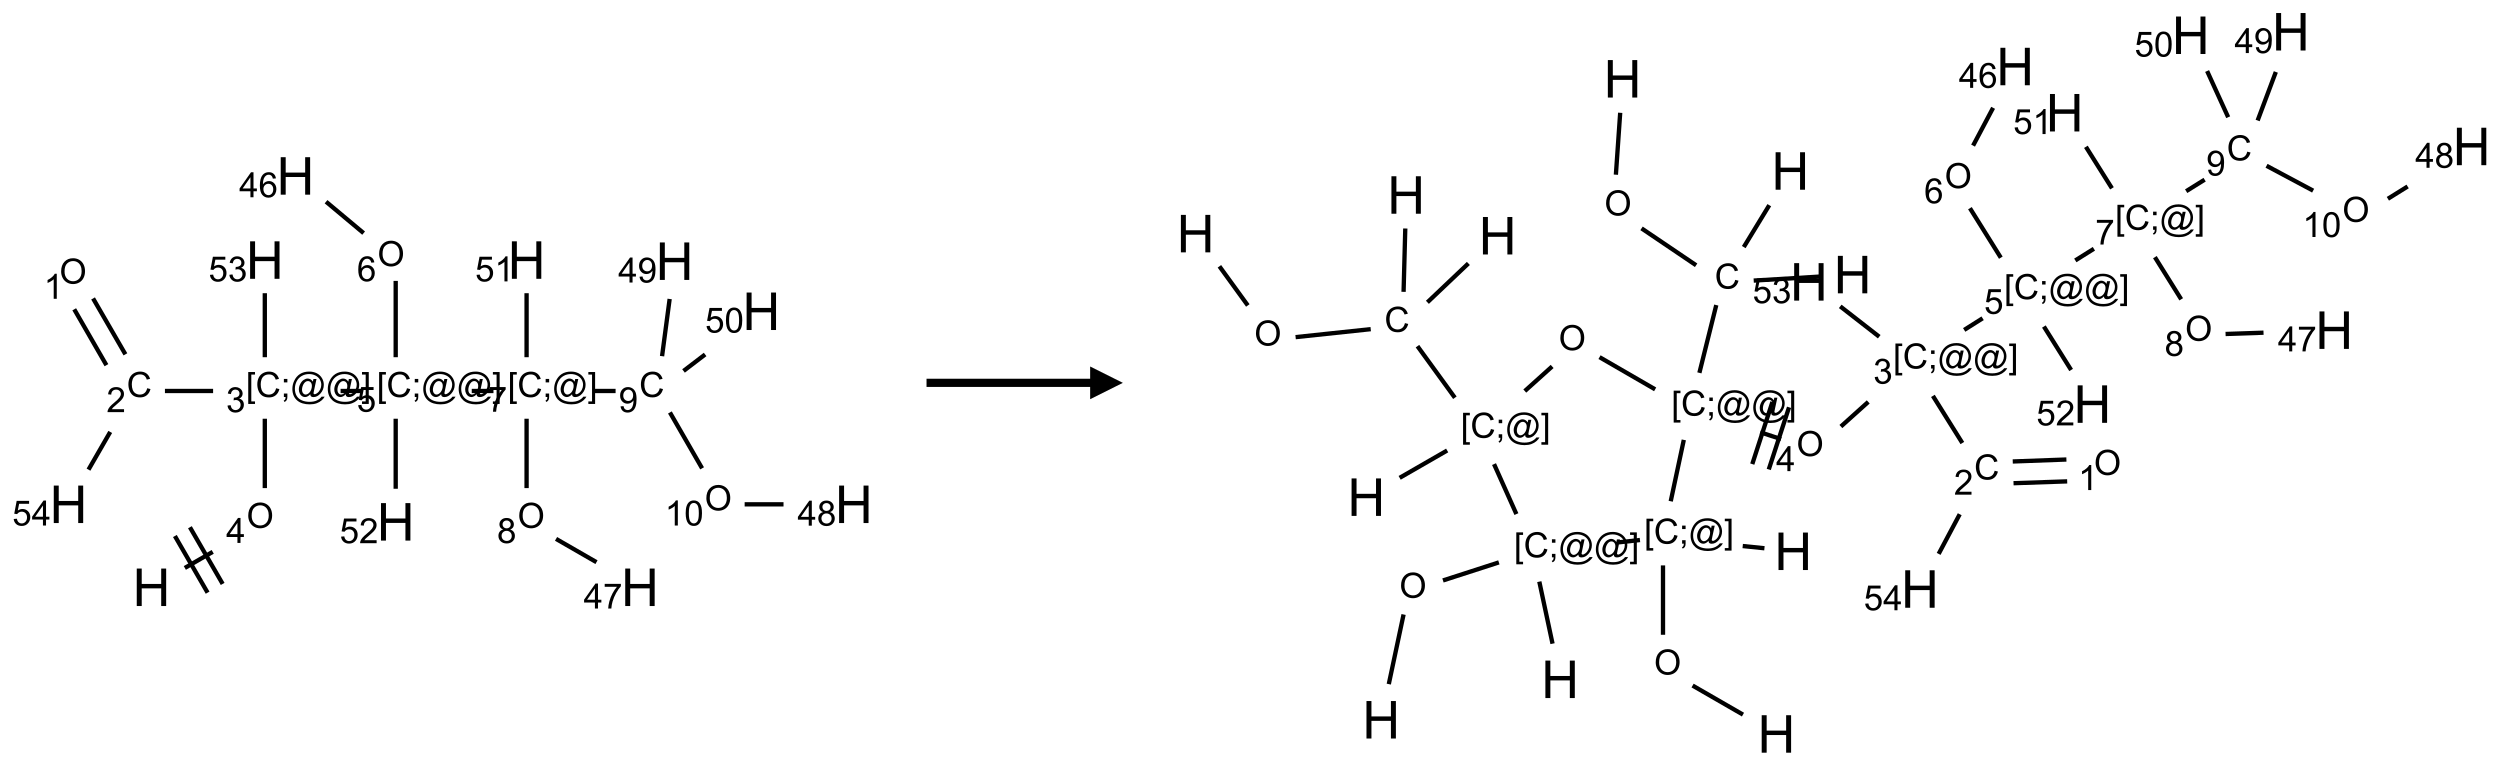 <?xml version="1.0" encoding="UTF-8"?>
<svg xmlns="http://www.w3.org/2000/svg" xmlns:xlink="http://www.w3.org/1999/xlink" width="764" height="234" viewBox="0 0 764 234">
<defs>
<g>
<g id="glyph-0-0">
<path d="M 2 0 L 2 -10 L 10 -10 L 10 0 Z M 2.25 -0.25 L 9.75 -0.25 L 9.75 -9.75 L 2.25 -9.75 Z M 2.25 -0.25 "/>
</g>
<g id="glyph-0-1">
<path d="M 1.281 0 L 1.281 -11.453 L 2.797 -11.453 L 2.797 -6.75 L 8.75 -6.75 L 8.75 -11.453 L 10.266 -11.453 L 10.266 0 L 8.75 0 L 8.75 -5.398 L 2.797 -5.398 L 2.797 0 Z M 1.281 0 "/>
</g>
<g id="glyph-1-0">
<path d="M 1.332 0 L 1.332 -6.668 L 6.668 -6.668 L 6.668 0 Z M 1.5 -0.168 L 6.5 -0.168 L 6.5 -6.5 L 1.5 -6.5 Z M 1.5 -0.168 "/>
</g>
<g id="glyph-1-1">
<path d="M 0.516 -3.719 C 0.516 -4.984 0.855 -5.977 1.535 -6.695 C 2.215 -7.414 3.094 -7.77 4.172 -7.77 C 4.875 -7.77 5.512 -7.602 6.078 -7.266 C 6.645 -6.93 7.074 -6.461 7.371 -5.855 C 7.668 -5.254 7.816 -4.57 7.816 -3.809 C 7.816 -3.035 7.66 -2.34 7.348 -1.73 C 7.035 -1.117 6.594 -0.656 6.02 -0.34 C 5.449 -0.027 4.828 0.129 4.168 0.129 C 3.449 0.129 2.805 -0.043 2.238 -0.391 C 1.672 -0.738 1.246 -1.211 0.953 -1.812 C 0.66 -2.414 0.516 -3.047 0.516 -3.719 Z M 1.559 -3.703 C 1.559 -2.781 1.805 -2.059 2.301 -1.527 C 2.793 -1 3.414 -0.734 4.16 -0.734 C 4.922 -0.734 5.547 -1 6.039 -1.535 C 6.531 -2.07 6.777 -2.828 6.777 -3.812 C 6.777 -4.434 6.672 -4.977 6.461 -5.441 C 6.25 -5.902 5.945 -6.262 5.539 -6.52 C 5.133 -6.773 4.68 -6.902 4.176 -6.902 C 3.461 -6.902 2.848 -6.656 2.332 -6.164 C 1.816 -5.672 1.559 -4.852 1.559 -3.703 Z M 1.559 -3.703 "/>
</g>
<g id="glyph-1-2">
<path d="M 3.449 0 L 3.449 -1.828 L 0.137 -1.828 L 0.137 -2.688 L 3.621 -7.637 L 4.387 -7.637 L 4.387 -2.688 L 5.418 -2.688 L 5.418 -1.828 L 4.387 -1.828 L 4.387 0 Z M 3.449 -2.688 L 3.449 -6.129 L 1.059 -2.688 Z M 3.449 -2.688 "/>
</g>
<g id="glyph-1-3">
<path d="M 0.723 2.121 L 0.723 -7.637 L 2.793 -7.637 L 2.793 -6.859 L 1.66 -6.859 L 1.66 1.344 L 2.793 1.344 L 2.793 2.121 Z M 0.723 2.121 "/>
</g>
<g id="glyph-1-4">
<path d="M 6.27 -2.676 L 7.281 -2.422 C 7.07 -1.594 6.688 -0.961 6.137 -0.523 C 5.586 -0.086 4.914 0.129 4.121 0.129 C 3.297 0.129 2.629 -0.039 2.113 -0.371 C 1.598 -0.707 1.203 -1.191 0.934 -1.828 C 0.664 -2.465 0.531 -3.145 0.531 -3.875 C 0.531 -4.672 0.684 -5.363 0.988 -5.957 C 1.293 -6.547 1.723 -6.996 2.285 -7.305 C 2.844 -7.613 3.461 -7.766 4.137 -7.766 C 4.898 -7.766 5.543 -7.57 6.062 -7.184 C 6.582 -6.793 6.945 -6.246 7.152 -5.543 L 6.156 -5.309 C 5.98 -5.863 5.723 -6.266 5.387 -6.52 C 5.051 -6.773 4.625 -6.902 4.113 -6.902 C 3.527 -6.902 3.039 -6.762 2.645 -6.48 C 2.25 -6.199 1.973 -5.82 1.812 -5.348 C 1.652 -4.871 1.574 -4.383 1.574 -3.879 C 1.574 -3.23 1.668 -2.664 1.855 -2.18 C 2.047 -1.695 2.34 -1.332 2.738 -1.094 C 3.137 -0.855 3.57 -0.734 4.035 -0.734 C 4.602 -0.734 5.082 -0.898 5.473 -1.223 C 5.867 -1.551 6.133 -2.035 6.27 -2.676 Z M 6.27 -2.676 "/>
</g>
<g id="glyph-1-5">
<path d="M 0.949 -4.465 L 0.949 -5.531 L 2.016 -5.531 L 2.016 -4.465 Z M 0.949 0 L 0.949 -1.066 L 2.016 -1.066 L 2.016 0 C 2.016 0.391 1.945 0.711 1.809 0.949 C 1.668 1.191 1.449 1.379 1.145 1.512 L 0.887 1.109 C 1.082 1.023 1.23 0.895 1.324 0.727 C 1.418 0.559 1.469 0.316 1.48 0 Z M 0.949 0 "/>
</g>
<g id="glyph-1-6">
<path d="M 6.047 -0.848 C 5.82 -0.59 5.57 -0.379 5.289 -0.223 C 5.008 -0.062 4.73 0.016 4.449 0.016 C 4.141 0.016 3.84 -0.074 3.547 -0.254 C 3.254 -0.434 3.02 -0.715 2.836 -1.09 C 2.652 -1.465 2.562 -1.875 2.562 -2.324 C 2.562 -2.875 2.703 -3.43 2.988 -3.98 C 3.27 -4.535 3.621 -4.953 4.043 -5.23 C 4.461 -5.508 4.871 -5.645 5.266 -5.645 C 5.566 -5.645 5.855 -5.566 6.129 -5.41 C 6.402 -5.25 6.641 -5.012 6.84 -4.688 L 7.016 -5.496 L 7.949 -5.496 L 7.199 -2 C 7.094 -1.516 7.043 -1.246 7.043 -1.191 C 7.043 -1.098 7.078 -1.02 7.148 -0.949 C 7.219 -0.883 7.305 -0.848 7.406 -0.848 C 7.59 -0.848 7.832 -0.953 8.129 -1.168 C 8.527 -1.445 8.84 -1.816 9.07 -2.285 C 9.301 -2.75 9.418 -3.234 9.418 -3.73 C 9.418 -4.309 9.27 -4.852 8.973 -5.355 C 8.676 -5.859 8.23 -6.262 7.645 -6.562 C 7.055 -6.863 6.406 -7.016 5.691 -7.016 C 4.879 -7.016 4.137 -6.824 3.465 -6.445 C 2.793 -6.066 2.273 -5.52 1.902 -4.809 C 1.535 -4.098 1.348 -3.34 1.348 -2.527 C 1.348 -1.676 1.535 -0.941 1.902 -0.328 C 2.273 0.285 2.809 0.742 3.508 1.035 C 4.207 1.328 4.984 1.473 5.832 1.473 C 6.742 1.473 7.504 1.32 8.121 1.016 C 8.734 0.711 9.195 0.34 9.5 -0.098 L 10.441 -0.098 C 10.266 0.266 9.961 0.637 9.531 1.016 C 9.102 1.395 8.59 1.695 7.996 1.914 C 7.402 2.133 6.688 2.246 5.848 2.246 C 5.078 2.246 4.367 2.145 3.715 1.949 C 3.066 1.75 2.512 1.453 2.051 1.055 C 1.594 0.656 1.25 0.199 1.016 -0.316 C 0.723 -0.973 0.578 -1.684 0.578 -2.441 C 0.578 -3.289 0.75 -4.098 1.098 -4.863 C 1.523 -5.805 2.125 -6.527 2.902 -7.027 C 3.684 -7.527 4.629 -7.777 5.738 -7.777 C 6.602 -7.777 7.375 -7.602 8.059 -7.246 C 8.746 -6.895 9.285 -6.371 9.684 -5.672 C 10.02 -5.07 10.188 -4.418 10.188 -3.715 C 10.188 -2.707 9.832 -1.812 9.125 -1.031 C 8.492 -0.328 7.801 0.02 7.051 0.02 C 6.812 0.02 6.617 -0.016 6.473 -0.09 C 6.324 -0.16 6.215 -0.266 6.145 -0.402 C 6.102 -0.488 6.066 -0.637 6.047 -0.848 Z M 3.527 -2.262 C 3.527 -1.785 3.641 -1.414 3.863 -1.152 C 4.09 -0.887 4.348 -0.754 4.641 -0.754 C 4.836 -0.754 5.039 -0.812 5.254 -0.93 C 5.469 -1.047 5.676 -1.219 5.871 -1.449 C 6.066 -1.676 6.23 -1.969 6.355 -2.32 C 6.48 -2.672 6.543 -3.027 6.543 -3.379 C 6.543 -3.852 6.426 -4.219 6.191 -4.48 C 5.957 -4.738 5.672 -4.871 5.332 -4.871 C 5.109 -4.871 4.902 -4.812 4.707 -4.699 C 4.512 -4.586 4.32 -4.406 4.137 -4.156 C 3.953 -3.906 3.805 -3.602 3.691 -3.246 C 3.582 -2.887 3.527 -2.559 3.527 -2.262 Z M 3.527 -2.262 "/>
</g>
<g id="glyph-1-7">
<path d="M 2.27 2.121 L 0.203 2.121 L 0.203 1.344 L 1.332 1.344 L 1.332 -6.859 L 0.203 -6.859 L 0.203 -7.637 L 2.27 -7.637 Z M 2.27 2.121 "/>
</g>
<g id="glyph-1-8">
<path d="M 0.449 -2.016 L 1.387 -2.141 C 1.492 -1.609 1.676 -1.227 1.934 -0.992 C 2.191 -0.758 2.508 -0.641 2.879 -0.641 C 3.32 -0.641 3.695 -0.793 3.996 -1.098 C 4.301 -1.402 4.453 -1.781 4.453 -2.234 C 4.453 -2.664 4.312 -3.02 4.031 -3.301 C 3.75 -3.578 3.391 -3.719 2.957 -3.719 C 2.781 -3.719 2.562 -3.684 2.297 -3.613 L 2.402 -4.438 C 2.465 -4.43 2.516 -4.426 2.551 -4.426 C 2.949 -4.426 3.312 -4.531 3.629 -4.738 C 3.949 -4.949 4.109 -5.27 4.109 -5.703 C 4.109 -6.047 3.992 -6.332 3.762 -6.559 C 3.527 -6.785 3.227 -6.895 2.859 -6.895 C 2.496 -6.895 2.191 -6.781 1.949 -6.551 C 1.707 -6.324 1.547 -5.98 1.48 -5.52 L 0.543 -5.688 C 0.656 -6.316 0.918 -6.805 1.324 -7.148 C 1.73 -7.492 2.234 -7.668 2.84 -7.668 C 3.254 -7.668 3.641 -7.578 3.988 -7.398 C 4.34 -7.219 4.609 -6.977 4.793 -6.668 C 4.98 -6.359 5.074 -6.031 5.074 -5.684 C 5.074 -5.352 4.984 -5.051 4.809 -4.781 C 4.629 -4.512 4.367 -4.297 4.02 -4.137 C 4.473 -4.031 4.824 -3.816 5.074 -3.488 C 5.324 -3.16 5.449 -2.75 5.449 -2.254 C 5.449 -1.59 5.203 -1.023 4.719 -0.559 C 4.234 -0.098 3.617 0.137 2.875 0.137 C 2.203 0.137 1.648 -0.062 1.207 -0.465 C 0.762 -0.863 0.512 -1.379 0.449 -2.016 Z M 0.449 -2.016 "/>
</g>
<g id="glyph-1-9">
<path d="M 5.371 -0.902 L 5.371 0 L 0.324 0 C 0.316 -0.227 0.352 -0.441 0.434 -0.652 C 0.562 -0.996 0.766 -1.332 1.051 -1.668 C 1.332 -2 1.742 -2.387 2.277 -2.824 C 3.105 -3.504 3.668 -4.043 3.957 -4.441 C 4.25 -4.84 4.395 -5.215 4.395 -5.566 C 4.395 -5.938 4.262 -6.254 3.996 -6.508 C 3.73 -6.762 3.387 -6.891 2.957 -6.891 C 2.508 -6.891 2.145 -6.754 1.875 -6.484 C 1.605 -6.215 1.469 -5.84 1.465 -5.359 L 0.5 -5.457 C 0.566 -6.176 0.812 -6.727 1.246 -7.102 C 1.676 -7.477 2.254 -7.668 2.98 -7.668 C 3.711 -7.668 4.293 -7.465 4.719 -7.059 C 5.145 -6.652 5.359 -6.148 5.359 -5.547 C 5.359 -5.242 5.297 -4.941 5.172 -4.645 C 5.047 -4.352 4.84 -4.039 4.551 -3.715 C 4.262 -3.387 3.777 -2.938 3.105 -2.371 C 2.543 -1.898 2.18 -1.578 2.02 -1.41 C 1.859 -1.242 1.73 -1.07 1.625 -0.902 Z M 5.371 -0.902 "/>
</g>
<g id="glyph-1-10">
<path d="M 3.973 0 L 3.035 0 L 3.035 -5.973 C 2.809 -5.758 2.516 -5.543 2.148 -5.328 C 1.781 -5.113 1.453 -4.953 1.16 -4.844 L 1.16 -5.75 C 1.684 -5.996 2.145 -6.297 2.535 -6.645 C 2.93 -6.996 3.207 -7.336 3.371 -7.668 L 3.973 -7.668 Z M 3.973 0 "/>
</g>
<g id="glyph-1-11">
<path d="M 0.441 -2 L 1.426 -2.082 C 1.5 -1.605 1.668 -1.242 1.934 -1.004 C 2.199 -0.762 2.52 -0.641 2.895 -0.641 C 3.348 -0.641 3.73 -0.812 4.043 -1.152 C 4.355 -1.492 4.512 -1.941 4.512 -2.504 C 4.512 -3.039 4.359 -3.461 4.059 -3.77 C 3.758 -4.078 3.367 -4.234 2.879 -4.234 C 2.578 -4.234 2.305 -4.164 2.062 -4.027 C 1.82 -3.891 1.629 -3.715 1.488 -3.496 L 0.609 -3.609 L 1.348 -7.531 L 5.145 -7.531 L 5.145 -6.637 L 2.098 -6.637 L 1.688 -4.582 C 2.145 -4.902 2.625 -5.062 3.129 -5.062 C 3.797 -5.062 4.359 -4.832 4.816 -4.371 C 5.277 -3.91 5.504 -3.312 5.504 -2.59 C 5.504 -1.898 5.305 -1.301 4.902 -0.797 C 4.41 -0.18 3.742 0.129 2.895 0.129 C 2.199 0.129 1.633 -0.062 1.195 -0.453 C 0.758 -0.844 0.504 -1.359 0.441 -2 Z M 0.441 -2 "/>
</g>
<g id="glyph-1-12">
<path d="M 5.309 -5.766 L 4.375 -5.691 C 4.293 -6.059 4.172 -6.328 4.02 -6.496 C 3.766 -6.762 3.453 -6.895 3.082 -6.895 C 2.785 -6.895 2.523 -6.812 2.297 -6.645 C 2 -6.43 1.77 -6.117 1.598 -5.703 C 1.43 -5.289 1.34 -4.703 1.332 -3.938 C 1.559 -4.281 1.836 -4.535 2.16 -4.703 C 2.488 -4.871 2.828 -4.953 3.188 -4.953 C 3.812 -4.953 4.344 -4.723 4.785 -4.262 C 5.223 -3.801 5.441 -3.207 5.441 -2.48 C 5.441 -2 5.34 -1.555 5.133 -1.145 C 4.926 -0.73 4.641 -0.418 4.281 -0.199 C 3.922 0.02 3.512 0.129 3.051 0.129 C 2.27 0.129 1.633 -0.156 1.141 -0.73 C 0.648 -1.305 0.402 -2.254 0.402 -3.574 C 0.402 -5.051 0.672 -6.121 1.219 -6.793 C 1.695 -7.375 2.336 -7.668 3.141 -7.668 C 3.742 -7.668 4.234 -7.5 4.617 -7.16 C 5 -6.824 5.23 -6.359 5.309 -5.766 Z M 1.48 -2.473 C 1.48 -2.152 1.547 -1.844 1.684 -1.547 C 1.82 -1.25 2.016 -1.027 2.262 -0.871 C 2.508 -0.719 2.766 -0.641 3.035 -0.641 C 3.434 -0.641 3.773 -0.801 4.059 -1.121 C 4.344 -1.441 4.484 -1.875 4.484 -2.422 C 4.484 -2.949 4.344 -3.367 4.062 -3.668 C 3.781 -3.973 3.426 -4.125 3 -4.125 C 2.578 -4.125 2.219 -3.973 1.922 -3.668 C 1.625 -3.363 1.48 -2.969 1.48 -2.473 Z M 1.48 -2.473 "/>
</g>
<g id="glyph-1-13">
<path d="M 0.504 -6.637 L 0.504 -7.535 L 5.449 -7.535 L 5.449 -6.809 C 4.961 -6.289 4.48 -5.602 4.004 -4.746 C 3.527 -3.887 3.156 -3.004 2.895 -2.098 C 2.707 -1.461 2.59 -0.762 2.535 0 L 1.574 0 C 1.582 -0.602 1.703 -1.328 1.926 -2.176 C 2.152 -3.027 2.477 -3.848 2.898 -4.637 C 3.32 -5.426 3.77 -6.094 4.246 -6.637 Z M 0.504 -6.637 "/>
</g>
<g id="glyph-1-14">
<path d="M 1.887 -4.141 C 1.496 -4.281 1.207 -4.484 1.02 -4.75 C 0.832 -5.016 0.738 -5.328 0.738 -5.699 C 0.738 -6.254 0.938 -6.719 1.34 -7.098 C 1.738 -7.477 2.27 -7.668 2.934 -7.668 C 3.598 -7.668 4.137 -7.473 4.543 -7.086 C 4.949 -6.699 5.152 -6.227 5.152 -5.672 C 5.152 -5.316 5.059 -5.008 4.871 -4.746 C 4.688 -4.484 4.406 -4.281 4.027 -4.141 C 4.496 -3.988 4.852 -3.742 5.098 -3.402 C 5.34 -3.062 5.465 -2.656 5.465 -2.184 C 5.465 -1.531 5.234 -0.98 4.77 -0.535 C 4.309 -0.09 3.703 0.129 2.949 0.129 C 2.195 0.129 1.586 -0.094 1.125 -0.539 C 0.664 -0.984 0.434 -1.543 0.434 -2.207 C 0.434 -2.703 0.559 -3.121 0.809 -3.457 C 1.062 -3.793 1.422 -4.02 1.887 -4.141 Z M 1.699 -5.73 C 1.699 -5.367 1.812 -5.074 2.047 -4.844 C 2.281 -4.613 2.582 -4.5 2.953 -4.5 C 3.312 -4.5 3.609 -4.613 3.84 -4.84 C 4.07 -5.066 4.188 -5.348 4.188 -5.676 C 4.188 -6.02 4.07 -6.309 3.832 -6.543 C 3.594 -6.777 3.297 -6.895 2.941 -6.895 C 2.586 -6.895 2.289 -6.781 2.051 -6.551 C 1.816 -6.324 1.699 -6.047 1.699 -5.73 Z M 1.395 -2.203 C 1.395 -1.938 1.461 -1.676 1.586 -1.426 C 1.711 -1.176 1.902 -0.984 2.152 -0.848 C 2.402 -0.711 2.672 -0.641 2.957 -0.641 C 3.406 -0.641 3.777 -0.785 4.066 -1.074 C 4.359 -1.363 4.504 -1.727 4.504 -2.172 C 4.504 -2.625 4.355 -2.996 4.055 -3.293 C 3.754 -3.586 3.379 -3.734 2.926 -3.734 C 2.484 -3.734 2.121 -3.59 1.832 -3.297 C 1.543 -3.004 1.395 -2.641 1.395 -2.203 Z M 1.395 -2.203 "/>
</g>
<g id="glyph-1-15">
<path d="M 0.582 -1.766 L 1.484 -1.848 C 1.562 -1.426 1.707 -1.117 1.922 -0.926 C 2.137 -0.734 2.414 -0.641 2.75 -0.641 C 3.039 -0.641 3.289 -0.707 3.508 -0.84 C 3.727 -0.973 3.902 -1.148 4.043 -1.367 C 4.18 -1.586 4.297 -1.887 4.391 -2.262 C 4.484 -2.637 4.531 -3.016 4.531 -3.406 C 4.531 -3.449 4.531 -3.512 4.527 -3.594 C 4.34 -3.297 4.082 -3.055 3.758 -2.867 C 3.434 -2.68 3.082 -2.59 2.703 -2.59 C 2.07 -2.59 1.535 -2.816 1.098 -3.277 C 0.66 -3.734 0.441 -4.34 0.441 -5.09 C 0.441 -5.863 0.672 -6.484 1.129 -6.957 C 1.586 -7.43 2.156 -7.668 2.844 -7.668 C 3.34 -7.668 3.793 -7.531 4.207 -7.266 C 4.617 -7 4.93 -6.617 5.145 -6.121 C 5.355 -5.629 5.465 -4.91 5.465 -3.973 C 5.465 -2.996 5.359 -2.223 5.145 -1.645 C 4.934 -1.066 4.617 -0.625 4.199 -0.324 C 3.781 -0.02 3.293 0.129 2.73 0.129 C 2.133 0.129 1.645 -0.035 1.266 -0.367 C 0.887 -0.699 0.66 -1.164 0.582 -1.766 Z M 4.422 -5.137 C 4.422 -5.676 4.277 -6.102 3.992 -6.418 C 3.707 -6.734 3.359 -6.891 2.957 -6.891 C 2.543 -6.891 2.18 -6.719 1.871 -6.379 C 1.562 -6.039 1.406 -5.598 1.406 -5.059 C 1.406 -4.57 1.555 -4.176 1.848 -3.871 C 2.141 -3.566 2.5 -3.418 2.934 -3.418 C 3.367 -3.418 3.723 -3.57 4.004 -3.871 C 4.281 -4.176 4.422 -4.598 4.422 -5.137 Z M 4.422 -5.137 "/>
</g>
<g id="glyph-1-16">
<path d="M 0.441 -3.766 C 0.441 -4.668 0.535 -5.395 0.723 -5.945 C 0.906 -6.496 1.184 -6.922 1.551 -7.219 C 1.918 -7.516 2.375 -7.668 2.934 -7.668 C 3.344 -7.668 3.703 -7.586 4.012 -7.418 C 4.32 -7.254 4.574 -7.016 4.777 -6.707 C 4.977 -6.395 5.137 -6.016 5.25 -5.57 C 5.363 -5.125 5.422 -4.523 5.422 -3.766 C 5.422 -2.871 5.328 -2.148 5.145 -1.598 C 4.961 -1.047 4.688 -0.621 4.32 -0.32 C 3.953 -0.02 3.492 0.129 2.934 0.129 C 2.195 0.129 1.617 -0.133 1.199 -0.66 C 0.695 -1.297 0.441 -2.332 0.441 -3.766 Z M 1.406 -3.766 C 1.406 -2.512 1.555 -1.68 1.848 -1.262 C 2.141 -0.848 2.5 -0.641 2.934 -0.641 C 3.363 -0.641 3.727 -0.848 4.02 -1.266 C 4.312 -1.684 4.457 -2.516 4.457 -3.766 C 4.457 -5.023 4.312 -5.859 4.02 -6.27 C 3.727 -6.684 3.359 -6.891 2.922 -6.891 C 2.492 -6.891 2.148 -6.707 1.891 -6.344 C 1.566 -5.879 1.406 -5.02 1.406 -3.766 Z M 1.406 -3.766 "/>
</g>
</g>
</defs>
<path fill="none" stroke-width="0.033" stroke-linecap="butt" stroke-linejoin="miter" stroke="rgb(0%, 0%, 0%)" stroke-opacity="1" stroke-miterlimit="10" d="M 0.889 2.995 L 1.102 2.872 " transform="matrix(40, 0, 0, 40, 20.924, 53.764)"/>
<path fill="none" stroke-width="0.033" stroke-linecap="butt" stroke-linejoin="miter" stroke="rgb(0%, 0%, 0%)" stroke-opacity="1" stroke-miterlimit="10" d="M 1.178 3.117 L 0.928 2.684 " transform="matrix(40, 0, 0, 40, 20.924, 53.764)"/>
<path fill="none" stroke-width="0.033" stroke-linecap="butt" stroke-linejoin="miter" stroke="rgb(0%, 0%, 0%)" stroke-opacity="1" stroke-miterlimit="10" d="M 1.063 3.184 L 0.813 2.751 " transform="matrix(40, 0, 0, 40, 20.924, 53.764)"/>
<path fill="none" stroke-width="0.033" stroke-linecap="butt" stroke-linejoin="miter" stroke="rgb(0%, 0%, 0%)" stroke-opacity="1" stroke-miterlimit="10" d="M 1.5 2.385 L 1.5 1.855 " transform="matrix(40, 0, 0, 40, 20.924, 53.764)"/>
<path fill="none" stroke-width="0.033" stroke-linecap="butt" stroke-linejoin="miter" stroke="rgb(0%, 0%, 0%)" stroke-opacity="1" stroke-miterlimit="10" d="M 1.105 1.643 L 0.737 1.643 " transform="matrix(40, 0, 0, 40, 20.924, 53.764)"/>
<path fill="none" stroke-width="0.033" stroke-linecap="butt" stroke-linejoin="miter" stroke="rgb(0%, 0%, 0%)" stroke-opacity="1" stroke-miterlimit="10" d="M 0.435 1.363 L 0.188 0.936 " transform="matrix(40, 0, 0, 40, 20.924, 53.764)"/>
<path fill="none" stroke-width="0.033" stroke-linecap="butt" stroke-linejoin="miter" stroke="rgb(0%, 0%, 0%)" stroke-opacity="1" stroke-miterlimit="10" d="M 0.29 1.446 L 0.044 1.019 " transform="matrix(40, 0, 0, 40, 20.924, 53.764)"/>
<path fill="none" stroke-width="0.033" stroke-linecap="butt" stroke-linejoin="miter" stroke="rgb(0%, 0%, 0%)" stroke-opacity="1" stroke-miterlimit="10" d="M 0.319 1.956 L 0.153 2.244 " transform="matrix(40, 0, 0, 40, 20.924, 53.764)"/>
<path fill="none" stroke-width="0.033" stroke-linecap="butt" stroke-linejoin="miter" stroke="rgb(0%, 0%, 0%)" stroke-opacity="1" stroke-miterlimit="10" d="M 2.079 1.643 L 2.246 1.643 " transform="matrix(40, 0, 0, 40, 20.924, 53.764)"/>
<path fill="none" stroke-width="0.033" stroke-linecap="butt" stroke-linejoin="miter" stroke="rgb(0%, 0%, 0%)" stroke-opacity="1" stroke-miterlimit="10" d="M 2.5 1.385 L 2.5 0.802 " transform="matrix(40, 0, 0, 40, 20.924, 53.764)"/>
<path fill="none" stroke-width="0.033" stroke-linecap="butt" stroke-linejoin="miter" stroke="rgb(0%, 0%, 0%)" stroke-opacity="1" stroke-miterlimit="10" d="M 2.255 0.437 L 1.968 0.197 " transform="matrix(40, 0, 0, 40, 20.924, 53.764)"/>
<path fill="none" stroke-width="0.033" stroke-linecap="butt" stroke-linejoin="miter" stroke="rgb(0%, 0%, 0%)" stroke-opacity="1" stroke-miterlimit="10" d="M 3.081 1.643 L 3.247 1.643 " transform="matrix(40, 0, 0, 40, 20.924, 53.764)"/>
<path fill="none" stroke-width="0.033" stroke-linecap="butt" stroke-linejoin="miter" stroke="rgb(0%, 0%, 0%)" stroke-opacity="1" stroke-miterlimit="10" d="M 3.5 1.855 L 3.5 2.385 " transform="matrix(40, 0, 0, 40, 20.924, 53.764)"/>
<path fill="none" stroke-width="0.033" stroke-linecap="butt" stroke-linejoin="miter" stroke="rgb(0%, 0%, 0%)" stroke-opacity="1" stroke-miterlimit="10" d="M 3.725 2.773 L 4.034 2.951 " transform="matrix(40, 0, 0, 40, 20.924, 53.764)"/>
<path fill="none" stroke-width="0.033" stroke-linecap="butt" stroke-linejoin="miter" stroke="rgb(0%, 0%, 0%)" stroke-opacity="1" stroke-miterlimit="10" d="M 4.013 1.643 L 4.18 1.643 " transform="matrix(40, 0, 0, 40, 20.924, 53.764)"/>
<path fill="none" stroke-width="0.033" stroke-linecap="butt" stroke-linejoin="miter" stroke="rgb(0%, 0%, 0%)" stroke-opacity="1" stroke-miterlimit="10" d="M 4.595 1.807 L 4.841 2.234 " transform="matrix(40, 0, 0, 40, 20.924, 53.764)"/>
<path fill="none" stroke-width="0.033" stroke-linecap="butt" stroke-linejoin="miter" stroke="rgb(0%, 0%, 0%)" stroke-opacity="1" stroke-miterlimit="10" d="M 5.166 2.509 L 5.463 2.509 " transform="matrix(40, 0, 0, 40, 20.924, 53.764)"/>
<path fill="none" stroke-width="0.033" stroke-linecap="butt" stroke-linejoin="miter" stroke="rgb(0%, 0%, 0%)" stroke-opacity="1" stroke-miterlimit="10" d="M 4.535 1.377 L 4.593 0.94 " transform="matrix(40, 0, 0, 40, 20.924, 53.764)"/>
<path fill="none" stroke-width="0.033" stroke-linecap="butt" stroke-linejoin="miter" stroke="rgb(0%, 0%, 0%)" stroke-opacity="1" stroke-miterlimit="10" d="M 4.699 1.49 L 4.864 1.364 " transform="matrix(40, 0, 0, 40, 20.924, 53.764)"/>
<path fill="none" stroke-width="0.033" stroke-linecap="butt" stroke-linejoin="miter" stroke="rgb(0%, 0%, 0%)" stroke-opacity="1" stroke-miterlimit="10" d="M 3.5 1.385 L 3.5 0.896 " transform="matrix(40, 0, 0, 40, 20.924, 53.764)"/>
<path fill="none" stroke-width="0.033" stroke-linecap="butt" stroke-linejoin="miter" stroke="rgb(0%, 0%, 0%)" stroke-opacity="1" stroke-miterlimit="10" d="M 2.5 1.855 L 2.5 2.39 " transform="matrix(40, 0, 0, 40, 20.924, 53.764)"/>
<path fill="none" stroke-width="0.033" stroke-linecap="butt" stroke-linejoin="miter" stroke="rgb(0%, 0%, 0%)" stroke-opacity="1" stroke-miterlimit="10" d="M 1.5 1.385 L 1.5 0.896 " transform="matrix(40, 0, 0, 40, 20.924, 53.764)"/>
<g fill="rgb(0%, 0%, 0%)" fill-opacity="1">
<use xlink:href="#glyph-0-1" x="40.512" y="185.203"/>
</g>
<g fill="rgb(0%, 0%, 0%)" fill-opacity="1">
<use xlink:href="#glyph-1-1" x="75.348" y="161.324"/>
</g>
<g fill="rgb(0%, 0%, 0%)" fill-opacity="1">
<use xlink:href="#glyph-1-2" x="69.109" y="165.926"/>
</g>
<g fill="rgb(0%, 0%, 0%)" fill-opacity="1">
<use xlink:href="#glyph-1-3" x="75.137" y="121.328"/>
<use xlink:href="#glyph-1-4" x="78.1" y="121.328"/>
<use xlink:href="#glyph-1-5" x="85.803" y="121.328"/>
<use xlink:href="#glyph-1-6" x="88.767" y="121.328"/>
<use xlink:href="#glyph-1-6" x="99.595" y="121.328"/>
<use xlink:href="#glyph-1-7" x="110.423" y="121.328"/>
</g>
<g fill="rgb(0%, 0%, 0%)" fill-opacity="1">
<use xlink:href="#glyph-1-8" x="69.078" y="125.957"/>
</g>
<g fill="rgb(0%, 0%, 0%)" fill-opacity="1">
<use xlink:href="#glyph-1-4" x="38.707" y="121.32"/>
</g>
<g fill="rgb(0%, 0%, 0%)" fill-opacity="1">
<use xlink:href="#glyph-1-9" x="32.535" y="125.957"/>
</g>
<g fill="rgb(0%, 0%, 0%)" fill-opacity="1">
<use xlink:href="#glyph-1-1" x="18.168" y="86.684"/>
</g>
<g fill="rgb(0%, 0%, 0%)" fill-opacity="1">
<use xlink:href="#glyph-1-10" x="13.375" y="91.316"/>
</g>
<g fill="rgb(0%, 0%, 0%)" fill-opacity="1">
<use xlink:href="#glyph-0-1" x="15.152" y="159.844"/>
</g>
<g fill="rgb(0%, 0%, 0%)" fill-opacity="1">
<use xlink:href="#glyph-1-11" x="3.746" y="160.605"/>
<use xlink:href="#glyph-1-2" x="9.678" y="160.605"/>
</g>
<g fill="rgb(0%, 0%, 0%)" fill-opacity="1">
<use xlink:href="#glyph-1-3" x="115.137" y="121.328"/>
<use xlink:href="#glyph-1-4" x="118.1" y="121.328"/>
<use xlink:href="#glyph-1-5" x="125.803" y="121.328"/>
<use xlink:href="#glyph-1-6" x="128.767" y="121.328"/>
<use xlink:href="#glyph-1-6" x="139.595" y="121.328"/>
<use xlink:href="#glyph-1-7" x="150.423" y="121.328"/>
</g>
<g fill="rgb(0%, 0%, 0%)" fill-opacity="1">
<use xlink:href="#glyph-1-11" x="109.02" y="125.824"/>
</g>
<g fill="rgb(0%, 0%, 0%)" fill-opacity="1">
<use xlink:href="#glyph-1-1" x="115.348" y="81.324"/>
</g>
<g fill="rgb(0%, 0%, 0%)" fill-opacity="1">
<use xlink:href="#glyph-1-12" x="109.086" y="85.957"/>
</g>
<g fill="rgb(0%, 0%, 0%)" fill-opacity="1">
<use xlink:href="#glyph-0-1" x="84.508" y="59.492"/>
</g>
<g fill="rgb(0%, 0%, 0%)" fill-opacity="1">
<use xlink:href="#glyph-1-2" x="73.082" y="60.285"/>
<use xlink:href="#glyph-1-12" x="79.014" y="60.285"/>
</g>
<g fill="rgb(0%, 0%, 0%)" fill-opacity="1">
<use xlink:href="#glyph-1-3" x="155.137" y="121.328"/>
<use xlink:href="#glyph-1-4" x="158.1" y="121.328"/>
<use xlink:href="#glyph-1-5" x="165.803" y="121.328"/>
<use xlink:href="#glyph-1-6" x="168.767" y="121.328"/>
<use xlink:href="#glyph-1-7" x="179.595" y="121.328"/>
</g>
<g fill="rgb(0%, 0%, 0%)" fill-opacity="1">
<use xlink:href="#glyph-1-13" x="149.078" y="125.828"/>
</g>
<g fill="rgb(0%, 0%, 0%)" fill-opacity="1">
<use xlink:href="#glyph-1-1" x="158.168" y="161.324"/>
</g>
<g fill="rgb(0%, 0%, 0%)" fill-opacity="1">
<use xlink:href="#glyph-1-14" x="151.887" y="165.957"/>
</g>
<g fill="rgb(0%, 0%, 0%)" fill-opacity="1">
<use xlink:href="#glyph-0-1" x="189.793" y="185.203"/>
</g>
<g fill="rgb(0%, 0%, 0%)" fill-opacity="1">
<use xlink:href="#glyph-1-2" x="178.359" y="185.965"/>
<use xlink:href="#glyph-1-13" x="184.292" y="185.965"/>
</g>
<g fill="rgb(0%, 0%, 0%)" fill-opacity="1">
<use xlink:href="#glyph-1-4" x="195.332" y="121.32"/>
</g>
<g fill="rgb(0%, 0%, 0%)" fill-opacity="1">
<use xlink:href="#glyph-1-15" x="189.062" y="125.957"/>
</g>
<g fill="rgb(0%, 0%, 0%)" fill-opacity="1">
<use xlink:href="#glyph-1-1" x="215.348" y="155.965"/>
</g>
<g fill="rgb(0%, 0%, 0%)" fill-opacity="1">
<use xlink:href="#glyph-1-10" x="203.172" y="160.598"/>
<use xlink:href="#glyph-1-16" x="209.104" y="160.598"/>
</g>
<g fill="rgb(0%, 0%, 0%)" fill-opacity="1">
<use xlink:href="#glyph-0-1" x="255.152" y="159.844"/>
</g>
<g fill="rgb(0%, 0%, 0%)" fill-opacity="1">
<use xlink:href="#glyph-1-2" x="243.703" y="160.637"/>
<use xlink:href="#glyph-1-14" x="249.635" y="160.637"/>
</g>
<g fill="rgb(0%, 0%, 0%)" fill-opacity="1">
<use xlink:href="#glyph-0-1" x="200.371" y="85.547"/>
</g>
<g fill="rgb(0%, 0%, 0%)" fill-opacity="1">
<use xlink:href="#glyph-1-2" x="188.922" y="86.336"/>
<use xlink:href="#glyph-1-15" x="194.854" y="86.336"/>
</g>
<g fill="rgb(0%, 0%, 0%)" fill-opacity="1">
<use xlink:href="#glyph-0-1" x="226.887" y="100.852"/>
</g>
<g fill="rgb(0%, 0%, 0%)" fill-opacity="1">
<use xlink:href="#glyph-1-11" x="215.477" y="101.645"/>
<use xlink:href="#glyph-1-16" x="221.409" y="101.645"/>
</g>
<g fill="rgb(0%, 0%, 0%)" fill-opacity="1">
<use xlink:href="#glyph-0-1" x="155.152" y="85.203"/>
</g>
<g fill="rgb(0%, 0%, 0%)" fill-opacity="1">
<use xlink:href="#glyph-1-11" x="145.191" y="85.996"/>
<use xlink:href="#glyph-1-10" x="151.124" y="85.996"/>
</g>
<g fill="rgb(0%, 0%, 0%)" fill-opacity="1">
<use xlink:href="#glyph-0-1" x="115.152" y="165.203"/>
</g>
<g fill="rgb(0%, 0%, 0%)" fill-opacity="1">
<use xlink:href="#glyph-1-11" x="103.793" y="165.996"/>
<use xlink:href="#glyph-1-9" x="109.725" y="165.996"/>
</g>
<g fill="rgb(0%, 0%, 0%)" fill-opacity="1">
<use xlink:href="#glyph-0-1" x="75.152" y="85.203"/>
</g>
<g fill="rgb(0%, 0%, 0%)" fill-opacity="1">
<use xlink:href="#glyph-1-11" x="63.715" y="85.996"/>
<use xlink:href="#glyph-1-8" x="69.647" y="85.996"/>
</g>
<path fill-rule="nonzero" fill="rgb(0%, 0%, 0%)" fill-opacity="1" d="M 283.148 118.25 L 333.148 118.25 L 333.148 122 L 343.148 117 L 333.148 112 L 333.148 115.75 L 283.148 115.75 "/>
<path fill="none" stroke-width="0.033" stroke-linecap="butt" stroke-linejoin="miter" stroke="rgb(0%, 0%, 0%)" stroke-opacity="1" stroke-miterlimit="10" d="M 3.244 0.619 L 3.211 1.092 " transform="matrix(40, 0, 0, 40, 365.373, 9.707)"/>
<path fill="none" stroke-width="0.033" stroke-linecap="butt" stroke-linejoin="miter" stroke="rgb(0%, 0%, 0%)" stroke-opacity="1" stroke-miterlimit="10" d="M 3.407 1.502 L 3.824 1.784 " transform="matrix(40, 0, 0, 40, 365.373, 9.707)"/>
<path fill="none" stroke-width="0.033" stroke-linecap="butt" stroke-linejoin="miter" stroke="rgb(0%, 0%, 0%)" stroke-opacity="1" stroke-miterlimit="10" d="M 4.264 1.901 L 4.791 1.869 " transform="matrix(40, 0, 0, 40, 365.373, 9.707)"/>
<path fill="none" stroke-width="0.033" stroke-linecap="butt" stroke-linejoin="miter" stroke="rgb(0%, 0%, 0%)" stroke-opacity="1" stroke-miterlimit="10" d="M 4.188 1.645 L 4.383 1.325 " transform="matrix(40, 0, 0, 40, 365.373, 9.707)"/>
<path fill="none" stroke-width="0.033" stroke-linecap="butt" stroke-linejoin="miter" stroke="rgb(0%, 0%, 0%)" stroke-opacity="1" stroke-miterlimit="10" d="M 3.978 2.088 L 3.849 2.606 " transform="matrix(40, 0, 0, 40, 365.373, 9.707)"/>
<path fill="none" stroke-width="0.033" stroke-linecap="butt" stroke-linejoin="miter" stroke="rgb(0%, 0%, 0%)" stroke-opacity="1" stroke-miterlimit="10" d="M 4.314 3.06 L 4.473 3.112 " transform="matrix(40, 0, 0, 40, 365.373, 9.707)"/>
<path fill="none" stroke-width="0.033" stroke-linecap="butt" stroke-linejoin="miter" stroke="rgb(0%, 0%, 0%)" stroke-opacity="1" stroke-miterlimit="10" d="M 4.379 3.344 L 4.534 2.869 " transform="matrix(40, 0, 0, 40, 365.373, 9.707)"/>
<path fill="none" stroke-width="0.033" stroke-linecap="butt" stroke-linejoin="miter" stroke="rgb(0%, 0%, 0%)" stroke-opacity="1" stroke-miterlimit="10" d="M 4.253 3.303 L 4.407 2.828 " transform="matrix(40, 0, 0, 40, 365.373, 9.707)"/>
<path fill="none" stroke-width="0.033" stroke-linecap="butt" stroke-linejoin="miter" stroke="rgb(0%, 0%, 0%)" stroke-opacity="1" stroke-miterlimit="10" d="M 4.93 3.016 L 5.139 2.828 " transform="matrix(40, 0, 0, 40, 365.373, 9.707)"/>
<path fill="none" stroke-width="0.033" stroke-linecap="butt" stroke-linejoin="miter" stroke="rgb(0%, 0%, 0%)" stroke-opacity="1" stroke-miterlimit="10" d="M 5.633 2.782 L 5.858 3.142 " transform="matrix(40, 0, 0, 40, 365.373, 9.707)"/>
<path fill="none" stroke-width="0.033" stroke-linecap="butt" stroke-linejoin="miter" stroke="rgb(0%, 0%, 0%)" stroke-opacity="1" stroke-miterlimit="10" d="M 6.249 3.449 L 6.659 3.435 " transform="matrix(40, 0, 0, 40, 365.373, 9.707)"/>
<path fill="none" stroke-width="0.033" stroke-linecap="butt" stroke-linejoin="miter" stroke="rgb(0%, 0%, 0%)" stroke-opacity="1" stroke-miterlimit="10" d="M 6.243 3.283 L 6.653 3.268 " transform="matrix(40, 0, 0, 40, 365.373, 9.707)"/>
<path fill="none" stroke-width="0.033" stroke-linecap="butt" stroke-linejoin="miter" stroke="rgb(0%, 0%, 0%)" stroke-opacity="1" stroke-miterlimit="10" d="M 5.838 3.686 L 5.677 3.989 " transform="matrix(40, 0, 0, 40, 365.373, 9.707)"/>
<path fill="none" stroke-width="0.033" stroke-linecap="butt" stroke-linejoin="miter" stroke="rgb(0%, 0%, 0%)" stroke-opacity="1" stroke-miterlimit="10" d="M 5.872 2.278 L 6.013 2.189 " transform="matrix(40, 0, 0, 40, 365.373, 9.707)"/>
<path fill="none" stroke-width="0.033" stroke-linecap="butt" stroke-linejoin="miter" stroke="rgb(0%, 0%, 0%)" stroke-opacity="1" stroke-miterlimit="10" d="M 6.152 1.726 L 5.916 1.348 " transform="matrix(40, 0, 0, 40, 365.373, 9.707)"/>
<path fill="none" stroke-width="0.033" stroke-linecap="butt" stroke-linejoin="miter" stroke="rgb(0%, 0%, 0%)" stroke-opacity="1" stroke-miterlimit="10" d="M 5.94 0.87 L 6.093 0.581 " transform="matrix(40, 0, 0, 40, 365.373, 9.707)"/>
<path fill="none" stroke-width="0.033" stroke-linecap="butt" stroke-linejoin="miter" stroke="rgb(0%, 0%, 0%)" stroke-opacity="1" stroke-miterlimit="10" d="M 6.721 1.747 L 6.863 1.658 " transform="matrix(40, 0, 0, 40, 365.373, 9.707)"/>
<path fill="none" stroke-width="0.033" stroke-linecap="butt" stroke-linejoin="miter" stroke="rgb(0%, 0%, 0%)" stroke-opacity="1" stroke-miterlimit="10" d="M 7.329 1.722 L 7.53 2.044 " transform="matrix(40, 0, 0, 40, 365.373, 9.707)"/>
<path fill="none" stroke-width="0.033" stroke-linecap="butt" stroke-linejoin="miter" stroke="rgb(0%, 0%, 0%)" stroke-opacity="1" stroke-miterlimit="10" d="M 7.869 2.309 L 8.159 2.299 " transform="matrix(40, 0, 0, 40, 365.373, 9.707)"/>
<path fill="none" stroke-width="0.033" stroke-linecap="butt" stroke-linejoin="miter" stroke="rgb(0%, 0%, 0%)" stroke-opacity="1" stroke-miterlimit="10" d="M 7.568 1.218 L 7.709 1.13 " transform="matrix(40, 0, 0, 40, 365.373, 9.707)"/>
<path fill="none" stroke-width="0.033" stroke-linecap="butt" stroke-linejoin="miter" stroke="rgb(0%, 0%, 0%)" stroke-opacity="1" stroke-miterlimit="10" d="M 8.182 1.024 L 8.538 1.214 " transform="matrix(40, 0, 0, 40, 365.373, 9.707)"/>
<path fill="none" stroke-width="0.033" stroke-linecap="butt" stroke-linejoin="miter" stroke="rgb(0%, 0%, 0%)" stroke-opacity="1" stroke-miterlimit="10" d="M 9.109 1.276 L 9.26 1.182 " transform="matrix(40, 0, 0, 40, 365.373, 9.707)"/>
<path fill="none" stroke-width="0.033" stroke-linecap="butt" stroke-linejoin="miter" stroke="rgb(0%, 0%, 0%)" stroke-opacity="1" stroke-miterlimit="10" d="M 8.114 0.678 L 8.253 0.307 " transform="matrix(40, 0, 0, 40, 365.373, 9.707)"/>
<path fill="none" stroke-width="0.033" stroke-linecap="butt" stroke-linejoin="miter" stroke="rgb(0%, 0%, 0%)" stroke-opacity="1" stroke-miterlimit="10" d="M 7.889 0.653 L 7.728 0.3 " transform="matrix(40, 0, 0, 40, 365.373, 9.707)"/>
<path fill="none" stroke-width="0.033" stroke-linecap="butt" stroke-linejoin="miter" stroke="rgb(0%, 0%, 0%)" stroke-opacity="1" stroke-miterlimit="10" d="M 7.001 1.196 L 6.802 0.879 " transform="matrix(40, 0, 0, 40, 365.373, 9.707)"/>
<path fill="none" stroke-width="0.033" stroke-linecap="butt" stroke-linejoin="miter" stroke="rgb(0%, 0%, 0%)" stroke-opacity="1" stroke-miterlimit="10" d="M 6.481 2.252 L 6.689 2.584 " transform="matrix(40, 0, 0, 40, 365.373, 9.707)"/>
<path fill="none" stroke-width="0.033" stroke-linecap="butt" stroke-linejoin="miter" stroke="rgb(0%, 0%, 0%)" stroke-opacity="1" stroke-miterlimit="10" d="M 5.223 2.33 L 4.925 2.098 " transform="matrix(40, 0, 0, 40, 365.373, 9.707)"/>
<path fill="none" stroke-width="0.033" stroke-linecap="butt" stroke-linejoin="miter" stroke="rgb(0%, 0%, 0%)" stroke-opacity="1" stroke-miterlimit="10" d="M 3.511 2.732 L 3.086 2.486 " transform="matrix(40, 0, 0, 40, 365.373, 9.707)"/>
<path fill="none" stroke-width="0.033" stroke-linecap="butt" stroke-linejoin="miter" stroke="rgb(0%, 0%, 0%)" stroke-opacity="1" stroke-miterlimit="10" d="M 2.724 2.557 L 2.515 2.745 " transform="matrix(40, 0, 0, 40, 365.373, 9.707)"/>
<path fill="none" stroke-width="0.033" stroke-linecap="butt" stroke-linejoin="miter" stroke="rgb(0%, 0%, 0%)" stroke-opacity="1" stroke-miterlimit="10" d="M 1.922 3.199 L 1.559 3.408 " transform="matrix(40, 0, 0, 40, 365.373, 9.707)"/>
<path fill="none" stroke-width="0.033" stroke-linecap="butt" stroke-linejoin="miter" stroke="rgb(0%, 0%, 0%)" stroke-opacity="1" stroke-miterlimit="10" d="M 1.981 2.796 L 1.695 2.402 " transform="matrix(40, 0, 0, 40, 365.373, 9.707)"/>
<path fill="none" stroke-width="0.033" stroke-linecap="butt" stroke-linejoin="miter" stroke="rgb(0%, 0%, 0%)" stroke-opacity="1" stroke-miterlimit="10" d="M 1.589 1.987 L 1.602 1.503 " transform="matrix(40, 0, 0, 40, 365.373, 9.707)"/>
<path fill="none" stroke-width="0.033" stroke-linecap="butt" stroke-linejoin="miter" stroke="rgb(0%, 0%, 0%)" stroke-opacity="1" stroke-miterlimit="10" d="M 1.771 2.067 L 2.084 1.77 " transform="matrix(40, 0, 0, 40, 365.373, 9.707)"/>
<path fill="none" stroke-width="0.033" stroke-linecap="butt" stroke-linejoin="miter" stroke="rgb(0%, 0%, 0%)" stroke-opacity="1" stroke-miterlimit="10" d="M 1.338 2.272 L 0.764 2.333 " transform="matrix(40, 0, 0, 40, 365.373, 9.707)"/>
<path fill="none" stroke-width="0.033" stroke-linecap="butt" stroke-linejoin="miter" stroke="rgb(0%, 0%, 0%)" stroke-opacity="1" stroke-miterlimit="10" d="M 0.399 2.091 L 0.182 1.792 " transform="matrix(40, 0, 0, 40, 365.373, 9.707)"/>
<path fill="none" stroke-width="0.033" stroke-linecap="butt" stroke-linejoin="miter" stroke="rgb(0%, 0%, 0%)" stroke-opacity="1" stroke-miterlimit="10" d="M 2.28 3.303 L 2.451 3.685 " transform="matrix(40, 0, 0, 40, 365.373, 9.707)"/>
<path fill="none" stroke-width="0.033" stroke-linecap="butt" stroke-linejoin="miter" stroke="rgb(0%, 0%, 0%)" stroke-opacity="1" stroke-miterlimit="10" d="M 2.626 4.201 L 2.727 4.675 " transform="matrix(40, 0, 0, 40, 365.373, 9.707)"/>
<path fill="none" stroke-width="0.033" stroke-linecap="butt" stroke-linejoin="miter" stroke="rgb(0%, 0%, 0%)" stroke-opacity="1" stroke-miterlimit="10" d="M 2.317 4.054 L 1.89 4.192 " transform="matrix(40, 0, 0, 40, 365.373, 9.707)"/>
<path fill="none" stroke-width="0.033" stroke-linecap="butt" stroke-linejoin="miter" stroke="rgb(0%, 0%, 0%)" stroke-opacity="1" stroke-miterlimit="10" d="M 1.589 4.452 L 1.476 4.984 " transform="matrix(40, 0, 0, 40, 365.373, 9.707)"/>
<path fill="none" stroke-width="0.033" stroke-linecap="butt" stroke-linejoin="miter" stroke="rgb(0%, 0%, 0%)" stroke-opacity="1" stroke-miterlimit="10" d="M 3.23 3.901 L 3.395 3.883 " transform="matrix(40, 0, 0, 40, 365.373, 9.707)"/>
<path fill="none" stroke-width="0.033" stroke-linecap="butt" stroke-linejoin="miter" stroke="rgb(0%, 0%, 0%)" stroke-opacity="1" stroke-miterlimit="10" d="M 3.63 3.587 L 3.73 3.118 " transform="matrix(40, 0, 0, 40, 365.373, 9.707)"/>
<path fill="none" stroke-width="0.033" stroke-linecap="butt" stroke-linejoin="miter" stroke="rgb(0%, 0%, 0%)" stroke-opacity="1" stroke-miterlimit="10" d="M 4.18 3.929 L 4.346 3.946 " transform="matrix(40, 0, 0, 40, 365.373, 9.707)"/>
<path fill="none" stroke-width="0.033" stroke-linecap="butt" stroke-linejoin="miter" stroke="rgb(0%, 0%, 0%)" stroke-opacity="1" stroke-miterlimit="10" d="M 3.571 4.077 L 3.571 4.607 " transform="matrix(40, 0, 0, 40, 365.373, 9.707)"/>
<path fill="none" stroke-width="0.033" stroke-linecap="butt" stroke-linejoin="miter" stroke="rgb(0%, 0%, 0%)" stroke-opacity="1" stroke-miterlimit="10" d="M 3.797 4.995 L 4.182 5.217 " transform="matrix(40, 0, 0, 40, 365.373, 9.707)"/>
<g fill="rgb(0%, 0%, 0%)" fill-opacity="1">
<use xlink:href="#glyph-0-1" x="490.078" y="29.812"/>
</g>
<g fill="rgb(0%, 0%, 0%)" fill-opacity="1">
<use xlink:href="#glyph-1-1" x="490.305" y="65.84"/>
</g>
<g fill="rgb(0%, 0%, 0%)" fill-opacity="1">
<use xlink:href="#glyph-1-4" x="524.004" y="88.203"/>
</g>
<g fill="rgb(0%, 0%, 0%)" fill-opacity="1">
<use xlink:href="#glyph-0-1" x="560.375" y="89.641"/>
</g>
<g fill="rgb(0%, 0%, 0%)" fill-opacity="1">
<use xlink:href="#glyph-0-1" x="541.348" y="57.98"/>
</g>
<g fill="rgb(0%, 0%, 0%)" fill-opacity="1">
<use xlink:href="#glyph-1-3" x="510.754" y="127.02"/>
<use xlink:href="#glyph-1-4" x="513.717" y="127.02"/>
<use xlink:href="#glyph-1-5" x="521.421" y="127.02"/>
<use xlink:href="#glyph-1-6" x="524.384" y="127.02"/>
<use xlink:href="#glyph-1-6" x="535.212" y="127.02"/>
<use xlink:href="#glyph-1-7" x="546.04" y="127.02"/>
</g>
<g fill="rgb(0%, 0%, 0%)" fill-opacity="1">
<use xlink:href="#glyph-1-1" x="549.008" y="139.379"/>
</g>
<g fill="rgb(0%, 0%, 0%)" fill-opacity="1">
<use xlink:href="#glyph-1-2" x="542.773" y="143.98"/>
</g>
<g fill="rgb(0%, 0%, 0%)" fill-opacity="1">
<use xlink:href="#glyph-1-3" x="578.523" y="112.617"/>
<use xlink:href="#glyph-1-4" x="581.487" y="112.617"/>
<use xlink:href="#glyph-1-5" x="589.19" y="112.617"/>
<use xlink:href="#glyph-1-6" x="592.154" y="112.617"/>
<use xlink:href="#glyph-1-6" x="602.982" y="112.617"/>
<use xlink:href="#glyph-1-7" x="613.81" y="112.617"/>
</g>
<g fill="rgb(0%, 0%, 0%)" fill-opacity="1">
<use xlink:href="#glyph-1-8" x="572.469" y="117.246"/>
</g>
<g fill="rgb(0%, 0%, 0%)" fill-opacity="1">
<use xlink:href="#glyph-1-4" x="603.289" y="146.531"/>
</g>
<g fill="rgb(0%, 0%, 0%)" fill-opacity="1">
<use xlink:href="#glyph-1-9" x="597.117" y="151.168"/>
</g>
<g fill="rgb(0%, 0%, 0%)" fill-opacity="1">
<use xlink:href="#glyph-1-1" x="639.906" y="145.141"/>
</g>
<g fill="rgb(0%, 0%, 0%)" fill-opacity="1">
<use xlink:href="#glyph-1-10" x="635.113" y="149.77"/>
</g>
<g fill="rgb(0%, 0%, 0%)" fill-opacity="1">
<use xlink:href="#glyph-0-1" x="580.957" y="185.73"/>
</g>
<g fill="rgb(0%, 0%, 0%)" fill-opacity="1">
<use xlink:href="#glyph-1-11" x="569.555" y="186.492"/>
<use xlink:href="#glyph-1-2" x="575.487" y="186.492"/>
</g>
<g fill="rgb(0%, 0%, 0%)" fill-opacity="1">
<use xlink:href="#glyph-1-3" x="612.445" y="91.422"/>
<use xlink:href="#glyph-1-4" x="615.409" y="91.422"/>
<use xlink:href="#glyph-1-5" x="623.112" y="91.422"/>
<use xlink:href="#glyph-1-6" x="626.076" y="91.422"/>
<use xlink:href="#glyph-1-6" x="636.904" y="91.422"/>
<use xlink:href="#glyph-1-7" x="647.732" y="91.422"/>
</g>
<g fill="rgb(0%, 0%, 0%)" fill-opacity="1">
<use xlink:href="#glyph-1-11" x="606.332" y="95.914"/>
</g>
<g fill="rgb(0%, 0%, 0%)" fill-opacity="1">
<use xlink:href="#glyph-1-1" x="594.281" y="57.496"/>
</g>
<g fill="rgb(0%, 0%, 0%)" fill-opacity="1">
<use xlink:href="#glyph-1-12" x="588.02" y="62.125"/>
</g>
<g fill="rgb(0%, 0%, 0%)" fill-opacity="1">
<use xlink:href="#glyph-0-1" x="610.043" y="26.055"/>
</g>
<g fill="rgb(0%, 0%, 0%)" fill-opacity="1">
<use xlink:href="#glyph-1-2" x="598.613" y="26.848"/>
<use xlink:href="#glyph-1-12" x="604.546" y="26.848"/>
</g>
<g fill="rgb(0%, 0%, 0%)" fill-opacity="1">
<use xlink:href="#glyph-1-3" x="646.367" y="70.223"/>
<use xlink:href="#glyph-1-4" x="649.331" y="70.223"/>
<use xlink:href="#glyph-1-5" x="657.034" y="70.223"/>
<use xlink:href="#glyph-1-6" x="659.997" y="70.223"/>
<use xlink:href="#glyph-1-7" x="670.826" y="70.223"/>
</g>
<g fill="rgb(0%, 0%, 0%)" fill-opacity="1">
<use xlink:href="#glyph-1-13" x="640.309" y="74.723"/>
</g>
<g fill="rgb(0%, 0%, 0%)" fill-opacity="1">
<use xlink:href="#glyph-1-1" x="667.773" y="104.141"/>
</g>
<g fill="rgb(0%, 0%, 0%)" fill-opacity="1">
<use xlink:href="#glyph-1-14" x="661.492" y="108.773"/>
</g>
<g fill="rgb(0%, 0%, 0%)" fill-opacity="1">
<use xlink:href="#glyph-0-1" x="707.555" y="106.625"/>
</g>
<g fill="rgb(0%, 0%, 0%)" fill-opacity="1">
<use xlink:href="#glyph-1-2" x="696.121" y="107.387"/>
<use xlink:href="#glyph-1-13" x="702.053" y="107.387"/>
</g>
<g fill="rgb(0%, 0%, 0%)" fill-opacity="1">
<use xlink:href="#glyph-1-4" x="680.484" y="49.02"/>
</g>
<g fill="rgb(0%, 0%, 0%)" fill-opacity="1">
<use xlink:href="#glyph-1-15" x="674.215" y="53.656"/>
</g>
<g fill="rgb(0%, 0%, 0%)" fill-opacity="1">
<use xlink:href="#glyph-1-1" x="715.816" y="67.801"/>
</g>
<g fill="rgb(0%, 0%, 0%)" fill-opacity="1">
<use xlink:href="#glyph-1-10" x="703.645" y="72.434"/>
<use xlink:href="#glyph-1-16" x="709.577" y="72.434"/>
</g>
<g fill="rgb(0%, 0%, 0%)" fill-opacity="1">
<use xlink:href="#glyph-0-1" x="749.543" y="50.484"/>
</g>
<g fill="rgb(0%, 0%, 0%)" fill-opacity="1">
<use xlink:href="#glyph-1-2" x="738.094" y="51.277"/>
<use xlink:href="#glyph-1-14" x="744.026" y="51.277"/>
</g>
<g fill="rgb(0%, 0%, 0%)" fill-opacity="1">
<use xlink:href="#glyph-0-1" x="694.312" y="15.434"/>
</g>
<g fill="rgb(0%, 0%, 0%)" fill-opacity="1">
<use xlink:href="#glyph-1-2" x="682.863" y="16.227"/>
<use xlink:href="#glyph-1-15" x="688.796" y="16.227"/>
</g>
<g fill="rgb(0%, 0%, 0%)" fill-opacity="1">
<use xlink:href="#glyph-0-1" x="663.719" y="16.504"/>
</g>
<g fill="rgb(0%, 0%, 0%)" fill-opacity="1">
<use xlink:href="#glyph-1-11" x="652.309" y="17.297"/>
<use xlink:href="#glyph-1-16" x="658.241" y="17.297"/>
</g>
<g fill="rgb(0%, 0%, 0%)" fill-opacity="1">
<use xlink:href="#glyph-0-1" x="625.188" y="40.176"/>
</g>
<g fill="rgb(0%, 0%, 0%)" fill-opacity="1">
<use xlink:href="#glyph-1-11" x="615.227" y="40.969"/>
<use xlink:href="#glyph-1-10" x="621.159" y="40.969"/>
</g>
<g fill="rgb(0%, 0%, 0%)" fill-opacity="1">
<use xlink:href="#glyph-0-1" x="633.656" y="129.219"/>
</g>
<g fill="rgb(0%, 0%, 0%)" fill-opacity="1">
<use xlink:href="#glyph-1-11" x="622.301" y="130.008"/>
<use xlink:href="#glyph-1-9" x="628.233" y="130.008"/>
</g>
<g fill="rgb(0%, 0%, 0%)" fill-opacity="1">
<use xlink:href="#glyph-0-1" x="547.02" y="91.867"/>
</g>
<g fill="rgb(0%, 0%, 0%)" fill-opacity="1">
<use xlink:href="#glyph-1-11" x="535.582" y="92.656"/>
<use xlink:href="#glyph-1-8" x="541.514" y="92.656"/>
</g>
<g fill="rgb(0%, 0%, 0%)" fill-opacity="1">
<use xlink:href="#glyph-1-1" x="476.324" y="107.016"/>
</g>
<g fill="rgb(0%, 0%, 0%)" fill-opacity="1">
<use xlink:href="#glyph-1-3" x="446.391" y="133.785"/>
<use xlink:href="#glyph-1-4" x="449.354" y="133.785"/>
<use xlink:href="#glyph-1-5" x="457.057" y="133.785"/>
<use xlink:href="#glyph-1-6" x="460.021" y="133.785"/>
<use xlink:href="#glyph-1-7" x="470.849" y="133.785"/>
</g>
<g fill="rgb(0%, 0%, 0%)" fill-opacity="1">
<use xlink:href="#glyph-0-1" x="411.762" y="157.66"/>
</g>
<g fill="rgb(0%, 0%, 0%)" fill-opacity="1">
<use xlink:href="#glyph-1-4" x="423.074" y="101.418"/>
</g>
<g fill="rgb(0%, 0%, 0%)" fill-opacity="1">
<use xlink:href="#glyph-0-1" x="423.941" y="65.316"/>
</g>
<g fill="rgb(0%, 0%, 0%)" fill-opacity="1">
<use xlink:href="#glyph-0-1" x="451.906" y="77.766"/>
</g>
<g fill="rgb(0%, 0%, 0%)" fill-opacity="1">
<use xlink:href="#glyph-1-1" x="383.309" y="105.602"/>
</g>
<g fill="rgb(0%, 0%, 0%)" fill-opacity="1">
<use xlink:href="#glyph-0-1" x="359.602" y="77.121"/>
</g>
<g fill="rgb(0%, 0%, 0%)" fill-opacity="1">
<use xlink:href="#glyph-1-3" x="462.656" y="170.328"/>
<use xlink:href="#glyph-1-4" x="465.62" y="170.328"/>
<use xlink:href="#glyph-1-5" x="473.323" y="170.328"/>
<use xlink:href="#glyph-1-6" x="476.286" y="170.328"/>
<use xlink:href="#glyph-1-6" x="487.115" y="170.328"/>
<use xlink:href="#glyph-1-7" x="497.943" y="170.328"/>
</g>
<g fill="rgb(0%, 0%, 0%)" fill-opacity="1">
<use xlink:href="#glyph-0-1" x="470.992" y="213.328"/>
</g>
<g fill="rgb(0%, 0%, 0%)" fill-opacity="1">
<use xlink:href="#glyph-1-1" x="427.648" y="182.684"/>
</g>
<g fill="rgb(0%, 0%, 0%)" fill-opacity="1">
<use xlink:href="#glyph-0-1" x="416.316" y="225.691"/>
</g>
<g fill="rgb(0%, 0%, 0%)" fill-opacity="1">
<use xlink:href="#glyph-1-3" x="502.438" y="166.148"/>
<use xlink:href="#glyph-1-4" x="505.401" y="166.148"/>
<use xlink:href="#glyph-1-5" x="513.104" y="166.148"/>
<use xlink:href="#glyph-1-6" x="516.068" y="166.148"/>
<use xlink:href="#glyph-1-7" x="526.896" y="166.148"/>
</g>
<g fill="rgb(0%, 0%, 0%)" fill-opacity="1">
<use xlink:href="#glyph-0-1" x="542.234" y="174.203"/>
</g>
<g fill="rgb(0%, 0%, 0%)" fill-opacity="1">
<use xlink:href="#glyph-1-1" x="505.473" y="206.145"/>
</g>
<g fill="rgb(0%, 0%, 0%)" fill-opacity="1">
<use xlink:href="#glyph-0-1" x="537.094" y="230.023"/>
</g>
</svg>
